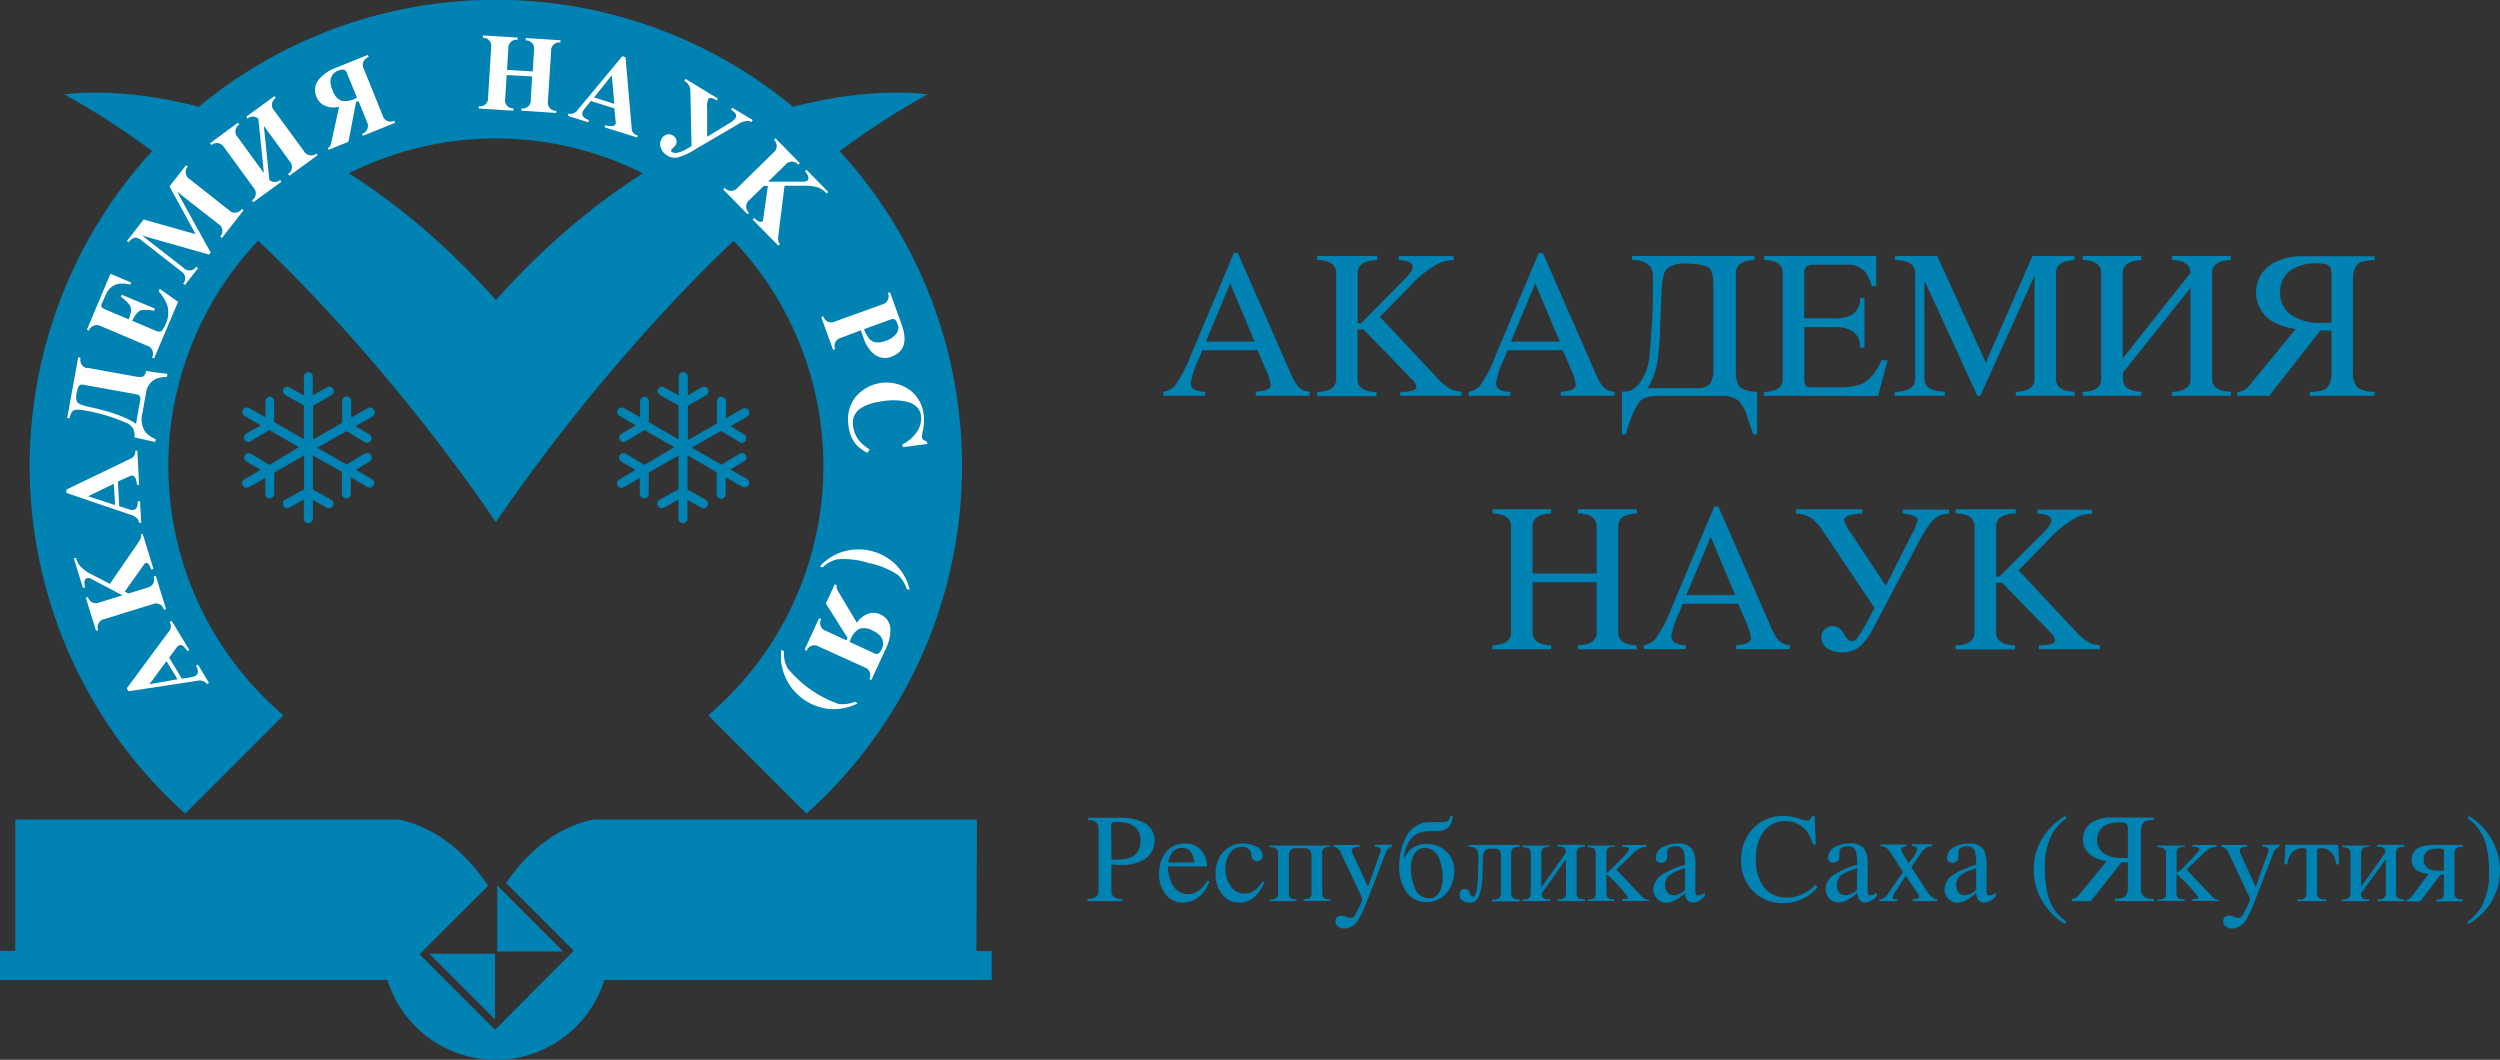 <svg xmlns="http://www.w3.org/2000/svg" viewBox="0 0 451.71 191.49"><rect x="0" y="0" width="451.71" height="191.49" fill="#333333" stroke="none"/><defs><style>.cls-1{fill:#0082b3;}.cls-2{fill:#fff;}</style></defs><title>AN_logo_c_rus1</title><g id="Слой_2" data-name="Слой 2"><g id="Слой_1-2" data-name="Слой 1"><path class="cls-1" d="M33.47,147l17.75-17.75a59.18,59.18,0,1,1,76.75,0L145.72,147a84.23,84.23,0,1,0-112.25,0Z"/><path class="cls-1" d="M89.6,54.2c-38.94-43.5-78-37.15-78-37.15,42.5,23.25,78,77.32,78,77.32s35.52-54.07,78-77.32C167.62,17.05,128.53,10.7,89.6,54.2Z"/><path class="cls-1" d="M62.57,90.06a.82.82,0,0,0,.82-.8h0v-3l3,1.74a.8.8,0,0,0,.43.09.76.76,0,0,0,.69-.39.81.81,0,0,0-.28-1.11h0l-2.94-1.71,2.49-1.48a.81.81,0,0,0,.3-1.11v0A.78.78,0,0,0,66,81.93l-.08,0-3.32,2L57.31,80.9l5.28-3,3.32,2a.67.67,0,0,0,.39.12.91.91,0,0,0,.72-.39.82.82,0,0,0-.27-1.12h0L64.24,77l3-1.71a.84.84,0,0,0,.42-1.1l-.09-.15a.82.82,0,0,0-1.11-.31h0l-3,1.72v-3a.82.82,0,1,0-1.64,0V76.4l-5.25,3V73.29l3.31-1.89a.83.83,0,0,0,.33-1.12A.8.8,0,0,0,59.06,70l0,0L56.51,71.4V68.06a.83.83,0,0,0-.83-.83h0a.82.82,0,0,0-.77.83v3.4L52.3,70a.77.77,0,0,0-1.06.25l0,0a.8.8,0,0,0,.27,1.1l0,0,3.39,1.9v6.11l-5.37-3.1V72.5a.79.79,0,0,0-.75-.83h0a.83.83,0,0,0-.81.83v2.88L45,73.72a.82.82,0,0,0-1.11.31v0a.82.82,0,0,0,.29,1.12h0l2.92,1.69-2.6,1.48a.78.78,0,0,0-.32,1.07.21.21,0,0,0,0,.06.77.77,0,0,0,.7.39,1.06,1.06,0,0,0,.43-.12l3.33-2,5.36,3.07L48.71,84l-3.33-2a.81.81,0,0,0-1.12.25v0a.84.84,0,0,0,.28,1.13l2.55,1.51-2.92,1.7a.82.82,0,0,0-.31,1.12h0a.77.77,0,0,0,.7.42A1.48,1.48,0,0,0,45,88l2.94-1.64v2.88a.81.81,0,0,0,.81.81h0a.82.82,0,0,0,.8-.82V85.38l5.39-3.07v6.08L51.52,90.3a.81.81,0,0,0-.33,1.1l0,0a.74.74,0,0,0,.69.42.93.93,0,0,0,.4-.09l2.61-1.48v3.45a.81.81,0,0,0,.8.82h0a.83.83,0,0,0,.83-.81h0v-3.4l2.52,1.43a.86.86,0,0,0,.39.09.78.78,0,0,0,.73-.42.84.84,0,0,0-.33-1.13h0l-3.31-1.85V82.28l5.25,3v3.89A.83.83,0,0,0,62.57,90.06Z"/><path class="cls-1" d="M129.49,85.32v3.89a.81.81,0,0,0,.72.9.82.82,0,0,0,.91-.72V86.21l3,1.74a.89.89,0,0,0,1.13-.3.81.81,0,0,0-.29-1.11h0l-3-1.71,2.49-1.48a.81.81,0,0,0,.31-1.1v0a.79.79,0,0,0-1.08-.29l0,0-3.33,2L125,80.86l5.28-3,3.33,2A.64.64,0,0,0,134,80a.93.93,0,0,0,.73-.39.82.82,0,0,0-.29-1.12h0L132,77l3-1.71a.83.83,0,0,0,.29-1.13.82.82,0,0,0-1.12-.29l-3,1.72v-3a.83.83,0,0,0-.73-.91.82.82,0,0,0-.9.73.54.54,0,0,0,0,.18v3.92l-5.25,3v-6.2l3.3-1.89a.81.81,0,0,0,.33-1.11h0A.78.78,0,0,0,126.8,70a.05.05,0,0,0,0,0l-2.52,1.42V68.06a.83.83,0,0,0-.83-.83h0a.82.82,0,0,0-.82.82h0v3.4L120,70a.79.79,0,0,0-1.08.25s0,0,0,0a.81.81,0,0,0,.29,1.11h0l3.4,1.92v6.11l-5.37-3.1V72.52a.81.81,0,0,0-.77-.83h0a.85.85,0,0,0-.82.83V75.4l-2.89-1.66a.8.8,0,0,0-1.11.29h0a.81.81,0,0,0,.28,1.12h0l2.93,1.69-2.56,1.53a.8.8,0,0,0-.31,1.09l0,0a.77.77,0,0,0,.7.39.93.93,0,0,0,.43-.12l3.34-2,5.35,3.07L116.45,84l-3.34-2a.82.82,0,0,0-1.13.27h0a.84.84,0,0,0,.28,1.13l2.56,1.51-2.91,1.72a.81.81,0,0,0-.31,1.1l0,0a.74.74,0,0,0,.69.42,1.66,1.66,0,0,0,.42-.12l2.89-1.66v2.88a.83.83,0,0,0,.82.81h0a.82.82,0,0,0,.8-.82V85.38l5.37-3.07v6.08l-3.4,1.91a.81.81,0,0,0-.32,1.11v0a.77.77,0,0,0,.7.42.93.93,0,0,0,.4-.09l2.61-1.48v3.45a.81.81,0,0,0,.8.82h0a.83.83,0,0,0,.83-.81h0v-3.4l2.52,1.43a.79.79,0,0,0,.38.09.78.78,0,0,0,.73-.42.83.83,0,0,0-.31-1.12h0l-3.3-1.85V82.28Z"/><path class="cls-1" d="M176.51,148.06H107.26c-8.1,1.7-13.31,7.76-15.83,11.48l12.24,12.25L89.44,186.06,75.81,172.42l12.37-12.36c-2.38-3.65-7.69-10.2-16.17-12H2.76v23.76H0v5.24H70a20.52,20.52,0,0,0,39.19,0h70v-5.22h-2.76Z"/><polygon class="cls-1" points="89.85 160 89.85 171.92 101.76 171.92 89.85 160"/><polygon class="cls-1" points="89.44 184.21 89.44 172.32 77.56 172.32 89.44 184.21"/><path class="cls-2" d="M31,112.15l3.21,5.3-.35.21c-.63-1-1.16-1.32-1.6-1a1.2,1.2,0,0,0-.29.26l-1.4,1.91,2.3,3.81,1.84-.32a1.7,1.7,0,0,0,.64-.23c.53-.32.55-.92.06-1.81l.35-.21,2,3.33-.35.21a1.67,1.67,0,0,0-1.81-.59L23.21,124.9l-.31-.52L30.58,114a1.29,1.29,0,0,0,.08-1.55v-.06Zm-.92,7.3L27,123.63l5.07-.9Z"/><path class="cls-2" d="M25.79,96.5l1.94,6.3-.39.12c-.32-.91-.66-1.31-1-1.2a.45.45,0,0,0-.25.18l-3.56,5,.67.34,3.45-1.07a1.47,1.47,0,0,0,1.19-1.7,1.67,1.67,0,0,0-.08-.3l.39-.12,1.85,6-.39.12a1.48,1.48,0,0,0-1.77-1.1,1.33,1.33,0,0,0-.28.1l-8.71,2.69a1.49,1.49,0,0,0-1.19,1.74,1.12,1.12,0,0,0,.08.26l-.39.12-1.85-6,.39-.12a1.48,1.48,0,0,0,1.8,1.08l.25-.08,4.18-1.29-5.69-3a.81.81,0,0,0-.69-.11c-.49.15-.61.7-.36,1.66l-.39.12-1.65-5.35.39-.12a4.16,4.16,0,0,0,.72,1.48,7.06,7.06,0,0,0,2.17,1.57l3.24,1.67,5-7.27c.18-.26.34-.52.5-.79a1.33,1.33,0,0,0,.09-.9Z"/><path class="cls-2" d="M24.81,81.42l.33,6.19h-.4c-.1-1.15-.41-1.71-.91-1.68a.8.8,0,0,0-.38.1L21.3,87l.24,4.45,1.78.59a1.87,1.87,0,0,0,.67.09c.62,0,.92-.55.91-1.57h.4l.21,3.89H25.1c-.05-.63-.49-1.08-1.31-1.37L12,89.06v-.61l11.64-5.6a1.3,1.3,0,0,0,.8-1.33v-.08Zm-4.25,6-4.65,2.24,4.89,1.6Z"/><path class="cls-2" d="M14.56,64.66a1.49,1.49,0,0,0,1,1.82,1.57,1.57,0,0,0,.3,0l8.52,1.53a3.35,3.35,0,0,0,1.34.06c.34-.11.57-.46.67-1V67l.28.06,1.85.28,1.74.2-.1.57a6.1,6.1,0,0,0-1.85.28,3.21,3.21,0,0,0-1.93,2.63l-.64,3.57a4.17,4.17,0,0,0,.57,3.53,5.62,5.62,0,0,0,1.83,1.25l-.09.5-3.77-.85a2.31,2.31,0,0,0-1.58-2.66,31.2,31.2,0,0,0-7.44-2.2,4,4,0,0,0-1.82-.06c-.42.17-.72.67-.88,1.49l-.42-.07,2-11Zm9.64,6.5-9.13-1.64a.88.88,0,0,0-.64.06c-.24.15-.45.68-.61,1.58s0,1.49.4,1.75a8.61,8.61,0,0,0,2.18.67c3.79.84,6.52,1.83,8.17,3l.76-4.24c.09-.52,0-.84-.4-1A4.86,4.86,0,0,0,24.2,71.16Z"/><path class="cls-2" d="M28.83,52.17l3.35,2.36L27.84,64.76l-.38-.16a1.46,1.46,0,0,0-.57-2,1.27,1.27,0,0,0-.32-.13l-8.39-3.56a1.5,1.5,0,0,0-2,.58,1.12,1.12,0,0,0-.11.25l-.37-.16,4.25-10.11,3.74,1.58-.15.36-.32-.05c-2-.42-3.35.21-4.1,1.87l-.71,1.58c-.18.39-.13.67.13.85a6,6,0,0,0,.62.31l4.1,1.73a8.71,8.71,0,0,0,.37-1.23,2,2,0,0,0-.14-1.26,6.88,6.88,0,0,0-1.65-1.58l.16-.38,6,2.52-.16.39a6.54,6.54,0,0,0-2.33-.11c-.51.13-1.06.76-1.63,1.9l4.07,1.73a1.74,1.74,0,0,0,1.05.22c.27-.08.59-.54.94-1.37a4.76,4.76,0,0,0,.29-3.34,8.26,8.26,0,0,0-1.55-2.54Z"/><path class="cls-2" d="M44,38,40.1,43l-.32-.25a1.48,1.48,0,0,0-.05-2.07,1.89,1.89,0,0,0-.27-.2L32,34.64l6.07,11-.29.37L25.7,42.57l7.51,5.86a1.45,1.45,0,0,0,2.06,0,2.2,2.2,0,0,0,.2-.23l.32.25-2.38,3.05-.32-.25A1.45,1.45,0,0,0,33,49.22l-.22-.16-7.16-5.58a1.86,1.86,0,0,0-1.27-.54,2.18,2.18,0,0,0-1.13.87l-.27-.28,3-3.87,9.4,2.65-4.73-8.64,3-3.82.32.25a1.48,1.48,0,0,0,.1,2.1,1.18,1.18,0,0,0,.22.17L41.41,38a1.47,1.47,0,0,0,2.08,0,2.43,2.43,0,0,0,.2-.25Z"/><path class="cls-2" d="M57.36,28.06l-5.07,3.7-.24-.33a1.49,1.49,0,0,0,.51-2,2.35,2.35,0,0,0-.19-.25l-4.7-6.44,1,9.77a1.45,1.45,0,0,0,1.93,0l.24.33-5.08,3.7-.24-.33a1.49,1.49,0,0,0,.51-2,2.35,2.35,0,0,0-.19-.25l-5.37-7.37a1.49,1.49,0,0,0-2-.56,1,1,0,0,0-.24.17l-.3-.3L43,22.16l.24.33a1.49,1.49,0,0,0-.48,2.05,1.84,1.84,0,0,0,.17.22l4.75,6.52-1-9.82a1.48,1.48,0,0,0-2,0l-.16-.4,5.07-3.69.24.33a1.47,1.47,0,0,0-.49,2,1.08,1.08,0,0,0,.18.24l5.41,7.39a1.48,1.48,0,0,0,2,.57,1.51,1.51,0,0,0,.26-.18Z"/><path class="cls-2" d="M71.38,22.19l-5.81,2.35-.15-.38a1.47,1.47,0,0,0,1-1.85,1.3,1.3,0,0,0-.1-.25l-1.54-3.8-.45.19-1.37,7.17-3.58,1.44-.15-.38h.11c.23-.09.41-.42.53-1l1.4-6.39a3.9,3.9,0,0,1-2.39-.12,2.82,2.82,0,0,1-1.68-1.63,3,3,0,0,1,.51-3.3,7.12,7.12,0,0,1,3-2l5.75-2.32.16.38a1.48,1.48,0,0,0-1,1.87.85.85,0,0,0,.11.26l3.42,8.45a1.47,1.47,0,0,0,1.79,1.05,1.66,1.66,0,0,0,.31-.12ZM64.5,17.65l-1.87-4.59c-.21-.52-.7-.62-1.45-.32a2.09,2.09,0,0,0-1.47,1.92,4.09,4.09,0,0,0,.39,1.68,2.89,2.89,0,0,0,1.61,1.87,4,4,0,0,0,2.46-.39Z"/><path class="cls-2" d="M91.55,13.57l-.27,4.27a1.45,1.45,0,0,0,1.16,1.72,1.84,1.84,0,0,0,.33,0V20l-6.26-.39V19.2A1.46,1.46,0,0,0,88.18,18a1.3,1.3,0,0,0,0-.34l.57-9.1a1.49,1.49,0,0,0-1.2-1.72,1.46,1.46,0,0,0-.29,0V6.4l6.27.39v.4a1.49,1.49,0,0,0-1.68,1.27,1.31,1.31,0,0,0,0,.28l-.24,3.89,4.65.28.23-3.85a1.48,1.48,0,0,0-1.16-1.74,1.84,1.84,0,0,0-.33,0V6.88l6.27.39v.41a1.49,1.49,0,0,0-1.69,1.26,1.31,1.31,0,0,0,0,.28L99,18.32A1.46,1.46,0,0,0,100.19,20a1.66,1.66,0,0,0,.32,0v.41l-6.3-.41v-.41a1.46,1.46,0,0,0,1.68-1.2,1.72,1.72,0,0,0,0-.32l.27-4.27Z"/><path class="cls-2" d="M115.14,24.85,109.23,23l.12-.38c1.11.3,1.74.22,1.89-.27a.86.86,0,0,0,0-.39L111,19.59l-4.25-1.34-1.17,1.46a1.77,1.77,0,0,0-.33.6c-.18.59.2,1.05,1.15,1.39l-.12.39-3.71-1.16.13-.39a1.64,1.64,0,0,0,1.74-.76l8-9.62.58.18,1.12,12.88a1.27,1.27,0,0,0,1,1.22h.07ZM111,18.77l-.46-5.17-3.21,4Z"/><path class="cls-2" d="M135.79,22.06a1.89,1.89,0,0,0-.6-.22,3.6,3.6,0,0,0-2,.71l-7.71,4.51a11.21,11.21,0,0,1-3,1.39,2.66,2.66,0,0,1-1.93-.35,2.63,2.63,0,0,1-1.13-1.35,1.88,1.88,0,0,1,.15-1.71,1.51,1.51,0,0,1,.91-.73,1.33,1.33,0,0,1,1.11.18,1.31,1.31,0,0,1,.61.77,1.18,1.18,0,0,1-.16,1,1.88,1.88,0,0,1-.35.39,1.5,1.5,0,0,0-.35.36.34.34,0,0,0,.08.49l.08,0c.57.35,1.67,0,3.28-1l.17-.1-.21-10.12a2,2,0,0,0-1.11-1.66l.23-.37,5.84,3.55-.22.36-.3-.18c-.61-.37-1-.39-1.22-.05a3.64,3.64,0,0,0-.19,1.64V24.7l4.12-2.5a3.15,3.15,0,0,0,1-.89.72.72,0,0,0-.06-.87,4,4,0,0,0-.75-.62l.22-.36L136,21.68Z"/><path class="cls-2" d="M140.64,44.39,136,39.68l.29-.28c.7.66,1.19.85,1.46.59a.57.57,0,0,0,.13-.27l.86-6.12H138l-2.59,2.53a1.47,1.47,0,0,0-.29,2.06,1,1,0,0,0,.23.24l-.29.28-4.39-4.48.29-.29a1.46,1.46,0,0,0,2.05.24,1.36,1.36,0,0,0,.24-.24l6.51-6.38a1.49,1.49,0,0,0,.27-2.08,2,2,0,0,0-.2-.21l.29-.28,4.39,4.48-.29.29a1.49,1.49,0,0,0-2.09-.21,1.34,1.34,0,0,0-.2.21l-3.13,3.06h6.42a.94.94,0,0,0,.66-.21c.37-.36.22-.91-.44-1.65l.29-.28,3.92,4-.29.28a4.16,4.16,0,0,0-1.32-1,7,7,0,0,0-2.65-.4h-3.64l-1.08,8.73a5.84,5.84,0,0,0-.08.93,1.29,1.29,0,0,0,.33.85Z"/><path class="cls-2" d="M161.06,64.45a3.12,3.12,0,0,1-3.12-.46,5.91,5.91,0,0,1-1.84-2.74l-.57-1.57-3.62,1.38a1.45,1.45,0,0,0-1.08,1.76,1.13,1.13,0,0,0,.08.24l-.39.14-2.14-5.9.38-.14a1.47,1.47,0,0,0,1.79,1.05,1.66,1.66,0,0,0,.31-.12L159.43,55a1.5,1.5,0,0,0,1.09-1.81l-.09-.25.38-.14,2.1,5.84Q164.55,63.18,161.06,64.45Zm-1-2.87a4.15,4.15,0,0,0,1.73-1.09,1.75,1.75,0,0,0,.41-1.88l-.12-.31c-.21-.58-.57-.78-1.1-.59l-4.86,1.76a5.8,5.8,0,0,0,1,1.8c.65.68,1.62.79,2.93.31Z"/><path class="cls-2" d="M156.7,81.83a9.06,9.06,0,0,1-1.79-1.27,5.43,5.43,0,0,1-1.12-1.72,7.32,7.32,0,0,1-.49-2,6.6,6.6,0,0,1,1.3-5.13,7.29,7.29,0,0,1,9.75-1.27,6.4,6.4,0,0,1,2.56,4.62,8.57,8.57,0,0,1-.16,2.72,4.82,4.82,0,0,0-.16,1.25.7.7,0,0,0,.33.5l.57.27.06.42-4.44.57-.06-.48.57-.33a6.62,6.62,0,0,0,2.08-2,4.18,4.18,0,0,0,.71-2.85c-.16-1.32-1.06-2.18-2.69-2.57a11.26,11.26,0,0,0-4.05-.1c-4,.51-5.85,2-5.55,4.43a5.35,5.35,0,0,0,1.11,2.72,8.25,8.25,0,0,0,1.91,1.62Z"/><path class="cls-2" d="M161.63,101.81a9.44,9.44,0,0,1,2.74,4.76l-.52-.13a6,6,0,0,0-1.6-2.55,14.83,14.83,0,0,0-5.29-2.16,14.65,14.65,0,0,0-5.69-.67,5.67,5.67,0,0,0-2.62,1.45l-.53-.14a9.1,9.1,0,0,1,3.53-2.46,9.68,9.68,0,0,1,10,1.9Z"/><path class="cls-2" d="M145.38,117.38l2.63-5.7.37.17a1.47,1.47,0,0,0,.53,2,1.36,1.36,0,0,0,.3.13l3.72,1.72.21-.45-3.92-6.2,1.61-3.48.37.17v.1c-.1.23,0,.59.28,1.08l3.35,5.61a4,4,0,0,1,1.82-1.55,2.81,2.81,0,0,1,2.34,0,3,3,0,0,1,1.89,2.75,7.44,7.44,0,0,1-.82,3.46l-2.62,5.68-.37-.17a1.49,1.49,0,0,0-.58-2l-.25-.11-8.33-3.78a1.47,1.47,0,0,0-2,.45,1.23,1.23,0,0,0-.14.31Zm8.12-1.4,4.52,2.09c.51.23.94,0,1.28-.76a2.1,2.1,0,0,0-.24-2.4,4.34,4.34,0,0,0-1.44-1,2.93,2.93,0,0,0-2.45-.25,3.81,3.81,0,0,0-1.53,2Z"/><path class="cls-2" d="M142.53,123.56a10.09,10.09,0,0,1-1.26-3.21,6.61,6.61,0,0,1-.15-1.88,4,4,0,0,1,.09-1.09l.44.32a5.68,5.68,0,0,0,.62,3,21,21,0,0,0,9.25,6.5,6,6,0,0,0,3-.42l.44.31a9.54,9.54,0,0,1-5.27,1,9.88,9.88,0,0,1-4.64-1.82A10.32,10.32,0,0,1,142.53,123.56Z"/><g id="Слой_2-2" data-name="Слой 2"><g id="Слой_1-2-2" data-name="Слой 1-2"><path class="cls-1" d="M223.65,45.72,233,67a12.86,12.86,0,0,0,1.29,2.5,3,3,0,0,0,2.34,1.28v.72h-9.73v-.72c1.8-.1,2.7-.52,2.7-1.25a9.64,9.64,0,0,0-1-3l-1.38-3.24h-10q-.34.93-.69,1.71a15,15,0,0,0-1.38,4.23c0,1,.87,1.53,2.59,1.57v.72H210.2v-.74a3.54,3.54,0,0,0,2-1,24.4,24.4,0,0,0,3-5.69l7.75-18.39Zm-5.77,16h8.81l-4.42-10.51Z"/><path class="cls-1" d="M264.08,71.51H253v-.69c2,0,2.94-.31,2.94-.92a2.46,2.46,0,0,0-.84-1.38l-8.74-9h-1.08v9c0,1.47,1.14,2.25,3.43,2.33v.72H238v-.75c2.28-.08,3.43-.86,3.43-2.33V49.3c0-1.48-1.15-2.26-3.43-2.33v-.73h10.84V47c-2.35.07-3.52.85-3.52,2.33v9.07h.62l7.67-7.77c1.09-1.1,1.64-1.89,1.64-2.36,0-.81-.84-1.23-2.52-1.27v-.73h9.92V47a7.39,7.39,0,0,0-2.7.58A21.34,21.34,0,0,0,254.46,52l-5.13,5.24,10.31,11a10.13,10.13,0,0,0,2.64,2.15,8.18,8.18,0,0,0,1.76.41Z"/><path class="cls-1" d="M278.78,45.72,288.08,67a12.82,12.82,0,0,0,1.28,2.5,3,3,0,0,0,2.35,1.28v.72H282v-.72c1.81-.1,2.71-.52,2.71-1.25a10.29,10.29,0,0,0-.95-3l-1.38-3.24h-10q-.36.93-.69,1.71a15,15,0,0,0-1.38,4.23c0,1,.86,1.53,2.59,1.57v.72h-7.55v-.74a3.54,3.54,0,0,0,2-1,23.8,23.8,0,0,0,2.94-5.69L278,45.74Zm-5.78,16h8.82L277.4,51.21Z"/><path class="cls-1" d="M317.49,78.46h-.73l-1.05-3.09a7.26,7.26,0,0,0-1.62-3,5,5,0,0,0-3.26-.84H299.58c-1.69,0-2.83.38-3.43,1.14a18.86,18.86,0,0,0-2.36,5.81h-.73V70.75h.52c1.21,0,2.26-.75,3.13-2.24A10.32,10.32,0,0,0,298.07,64c.38-4.57.58-8.19.58-10.85V50.06a2.76,2.76,0,0,0-1.07-2.46,5.4,5.4,0,0,0-2.7-.63v-.73H317V47c-2.24.07-3.36.85-3.36,2.33V67.11c0,1.47.29,2.45.86,2.93a5,5,0,0,0,3,.71Zm-7.91-11.9V51.63c0-1.65-.24-2.71-.73-3.17s-2-.84-4.11-.84a5.33,5.33,0,0,0-3.53.88c-.57.51-.9,1.94-1,4.3l-.27,6.77a47.77,47.77,0,0,1-.41,5.48,14.63,14.63,0,0,1-1.8,5.08h8.7a3.17,3.17,0,0,0,2.59-.82A4.87,4.87,0,0,0,309.58,66.56Z"/><path class="cls-1" d="M318.75,71.51v-.69c2.24-.08,3.36-.86,3.36-2.33V49.3c0-1.48-1.12-2.26-3.36-2.33v-.73H339V51.7h-.84a6,6,0,0,0-1-2.36,4,4,0,0,0-3.34-1.52h-6.15c-1.12,0-1.68.49-1.68,1.49v8.2h5.37a6.33,6.33,0,0,0,3.34-.69,3.39,3.39,0,0,0,1.39-3h.8v9h-.8a3.43,3.43,0,0,0-1.39-3,6.16,6.16,0,0,0-3.34-.73H326v9.4c0,1,.33,1.49,1,1.49h5a12,12,0,0,0,4.21-.54c1.44-.58,2.7-2,3.77-4.35h1.08l-1.73,6.45Z"/><path class="cls-1" d="M374.81,47c-2.21.07-3.32.85-3.32,2.33V68.46c0,1.47,1.12,2.25,3.36,2.33v.72H364.22v-.69c2.25-.08,3.38-.86,3.38-2.33V49.82l-9.79,21.71h-.52L347.71,50.7V68.46q0,2.21,3.69,2.33v.72h-9.07v-.69c2.47-.08,3.71-.85,3.71-2.33V49.3c0-1.48-1.22-2.26-3.64-2.33v-.73H350l8.81,19.27,8.43-19.27h7.6Z"/><path class="cls-1" d="M386.9,71.51H376.3v-.69c2.24-.08,3.35-.86,3.35-2.33V49.3c0-1.48-1.11-2.26-3.35-2.33v-.73h10.6V47c-2.23.07-3.35.85-3.35,2.33V64.75L395.79,49.3c0-1.48-1.12-2.26-3.35-2.33v-.73h10.62V47c-2.25.07-3.37.85-3.37,2.33V68.46c0,1.47,1.12,2.25,3.37,2.33v.72H392.44v-.69c2.23-.08,3.35-.86,3.35-2.33V52L383.58,67.34v1.12c0,1.47,1.12,2.25,3.35,2.33Z"/><path class="cls-1" d="M421.27,59.72h-2L410,71.51h-5.76v-.69a2.7,2.7,0,0,0,1.47-.47,5.84,5.84,0,0,0,1.08-1.14l8-9.76a13.07,13.07,0,0,1-3.9-1.2A6.12,6.12,0,0,1,408.33,50a6.21,6.21,0,0,1,2-2.23,10.68,10.68,0,0,1,5.89-1.47h12.85V47a8.24,8.24,0,0,0-2.47.35c-1,.38-1.46,1.47-1.46,3.28V67.17a3.71,3.71,0,0,0,.9,2.91,5.26,5.26,0,0,0,3,.71v.72h-11.7v-.69a8,8,0,0,0,2.44-.34c1-.38,1.49-1.48,1.49-3.28Zm0-1.38V50.1a5.37,5.37,0,0,0-.15-1.6,1.45,1.45,0,0,0-1.29-.86,8.86,8.86,0,0,0-1.26-.06A8.22,8.22,0,0,0,414,48.76a4.63,4.63,0,0,0-2,4.1,4.73,4.73,0,0,0,2.33,4.27,9.39,9.39,0,0,0,5,1.21Z"/><path class="cls-1" d="M288.49,103.62V95.1c0-1.48-1.13-2.26-3.38-2.33V92h10.63v.78c-2.24.07-3.36.85-3.36,2.33v19.16c0,1.47,1.12,2.25,3.36,2.33v.72H285.11v-.72c2.25-.08,3.38-.86,3.38-2.33v-9.08H276.91v9.08c0,1.47,1.12,2.25,3.36,2.33v.72H269.66v-.72c2.24-.08,3.36-.86,3.36-2.33V95.1c0-1.48-1.12-2.26-3.36-2.33V92h10.61v.78c-2.24.07-3.36.85-3.36,2.33v8.52Z"/><path class="cls-1" d="M310.48,91.52l9.3,21.3a12.82,12.82,0,0,0,1.28,2.5,3,3,0,0,0,2.35,1.25v.72h-9.73v-.72c1.8-.1,2.71-.52,2.71-1.25a10.29,10.29,0,0,0-.95-3l-1.38-3.24h-10q-.36.93-.69,1.71A15,15,0,0,0,302,115c0,1,.86,1.53,2.59,1.57v.72H297v-.72a3.54,3.54,0,0,0,2-1A23.8,23.8,0,0,0,302,109.9l7.75-18.39Zm-5.78,16h8.82L309.1,97Z"/><path class="cls-1" d="M338.67,109.82,329.41,96a8.46,8.46,0,0,0-2.25-2.48,7.32,7.32,0,0,0-2.67-.76V92h12v.8c-2.19.07-3.28.48-3.28,1.23a6.76,6.76,0,0,0,1.17,2.2l6.37,9.63,4.74-9.46a9.44,9.44,0,0,0,1-2.41c0-.63-.9-1-2.7-1.19v-.73h8.35v.73a5.92,5.92,0,0,0-1.71.35c-1.07.47-2.27,2-3.58,4.46l-8,15.18a15.49,15.49,0,0,1-2.57,3.83,4.88,4.88,0,0,1-3.43,1.26,4.66,4.66,0,0,1-2.5-.63,2.38,2.38,0,0,1-1.24-2.13,1.9,1.9,0,0,1,.58-1.43,2,2,0,0,1,1.45-.58,2.48,2.48,0,0,1,2.1,1.57c.42.78.87,1.17,1.33,1.17a1.13,1.13,0,0,0,.91-.45A40.22,40.22,0,0,0,338.67,109.82Z"/><path class="cls-1" d="M379.45,117.31H368.38v-.72c2,0,2.94-.31,2.94-.92a2.54,2.54,0,0,0-.83-1.38l-8.74-9h-1.09v9c0,1.47,1.15,2.25,3.43,2.33v.72H353.34v-.72c2.29-.08,3.43-.86,3.43-2.33V95.1c0-1.48-1.14-2.26-3.43-2.33V92h10.85v.78c-2.35.07-3.53.85-3.53,2.33v9.07h.62L369,96.45c1.1-1.1,1.64-1.89,1.64-2.36,0-.81-.83-1.23-2.51-1.27v-.73H378v.73a7.39,7.39,0,0,0-2.7.58,21.34,21.34,0,0,0-5.46,4.41l-5.12,5.24,10.3,11a10,10,0,0,0,2.65,2.15,8.1,8.1,0,0,0,1.75.41Z"/><path class="cls-1" d="M196.49,162.43c1.34-.05,2-.51,2-1.4V149.58c0-.89-.63-1.35-1.89-1.4v-.43h5.75a9.36,9.36,0,0,1,4.11.79,3.44,3.44,0,0,1,2.12,3.28,3.83,3.83,0,0,1-1.85,3.47,7.38,7.38,0,0,1-4,1,13.41,13.41,0,0,1-1.92-.11v4.88c0,.89.67,1.35,2,1.4v.36h-6.34Zm4.33-7.13h1.25q4,0,4-3.42t-4.44-3.36c-.41,0-.67.09-.77.25a2.17,2.17,0,0,0-.09.8Z"/><path class="cls-1" d="M211,156.56a8.26,8.26,0,0,0,.56,2.65,3.31,3.31,0,0,0,3.12,2.35,3.45,3.45,0,0,0,2.22-.89,6.34,6.34,0,0,0,1.27-1.55l.37.13a7.47,7.47,0,0,1-1.33,2.24,4.63,4.63,0,0,1-3.45,1.59,3.82,3.82,0,0,1-3.24-1.62,5.78,5.78,0,0,1-1.09-3.57,6.1,6.1,0,0,1,1.17-3.8,4.16,4.16,0,0,1,3.49-1.68,3.66,3.66,0,0,1,3.6,2.28,5.76,5.76,0,0,1,.41,1.87Zm4.77-.73c-.16-1.75-.89-2.62-2.21-2.62s-2.18.87-2.48,2.62Z"/><path class="cls-1" d="M228.47,159.46a9,9,0,0,1-1.7,2.49,3.93,3.93,0,0,1-2.83,1.13,3.79,3.79,0,0,1-3.21-1.61,5.68,5.68,0,0,1-1.1-3.54,5.83,5.83,0,0,1,1.31-3.9,4.66,4.66,0,0,1,3.72-1.62,4.83,4.83,0,0,1,2.21.5,1.91,1.91,0,0,1,1.27,1.71,1,1,0,0,1-1,1,1,1,0,0,1-.7-.3,1.07,1.07,0,0,1-.33-.7,1.53,1.53,0,0,0-1.45-1.6,1.41,1.41,0,0,0-.29,0,2.55,2.55,0,0,0-2.27,1.32,5.08,5.08,0,0,0-.69,2.66,5.14,5.14,0,0,0,.87,3,3,3,0,0,0,2.64,1.45,2.89,2.89,0,0,0,1.89-.66,6.3,6.3,0,0,0,1.35-1.56Z"/><path class="cls-1" d="M229.41,162.54a2.21,2.21,0,0,0,1.16-.22,1.24,1.24,0,0,0,.36-1v-7a1.21,1.21,0,0,0-.36-1,2.22,2.22,0,0,0-1.16-.23v-.32h11V153a2.44,2.44,0,0,0-1.16.23,1.24,1.24,0,0,0-.35,1v7c0,.54.12.9.38,1.07a2.3,2.3,0,0,0,1.13.2v.28h-4.83v-.32c.7,0,1.13-.17,1.27-.47a2,2,0,0,0,.12-.8V154.7q0-1.44-1.29-1.44h-1.52q-1.29,0-1.29,1.44v6.53a1.3,1.3,0,0,0,.29,1,1.7,1.7,0,0,0,1.1.26v.33h-4.83Z"/><path class="cls-1" d="M247.18,160.26l2.24-6.35a.8.8,0,0,0,.07-.34c0-.32-.37-.53-1.1-.62v-.32h3.08V153c-.48.08-.88.52-1.19,1.33L246.93,163a19.48,19.48,0,0,1-1.4,3,3.12,3.12,0,0,1-2.57,1.77,2,2,0,0,1-1.14-.32,1.16,1.16,0,0,1-.53-1c0-.66.38-1,1.14-1a2.48,2.48,0,0,1,.77.18,2.63,2.63,0,0,0,.83.23,1,1,0,0,0,.74-.39c0-.05.41-.77,1.11-2.17h0a1.88,1.88,0,0,0,.23-.87.43.43,0,0,0,0-.16L242.22,154a1.65,1.65,0,0,0-1.27-1v-.32h4.71V153c-.92,0-1.38.24-1.38.65a2.26,2.26,0,0,0,.27.88Z"/><path class="cls-1" d="M262.75,157.33a6,6,0,0,1-1.3,3.94,4.52,4.52,0,0,1-3.68,1.7A4.31,4.31,0,0,1,254,161a7.27,7.27,0,0,1-1.18-4.23,11.59,11.59,0,0,1,1.17-5.4,4.68,4.68,0,0,1,4.35-2.82h2.11a2.19,2.19,0,0,0,1.07-.19,1.26,1.26,0,0,0,.54-.9h.44c-.14,1.57-.87,2.45-2.2,2.65a13,13,0,0,1-1.53.06,6.19,6.19,0,0,0-2.59.41q-2.18,1.09-2.52,4.53h.08a4.18,4.18,0,0,1,4-2.63,5,5,0,0,1,3.55,1.32A4.64,4.64,0,0,1,262.75,157.33Zm-2.1,1.2a8.4,8.4,0,0,0-.63-3.39,2.71,2.71,0,0,0-2.55-1.93,2.19,2.19,0,0,0-2,1.22,5,5,0,0,0-.54,2.45,8.56,8.56,0,0,0,.66,3.43,2.82,2.82,0,0,0,2.58,2,2.1,2.1,0,0,0,2-1.3,5.15,5.15,0,0,0,.48-2.48Z"/><path class="cls-1" d="M274.58,153a2.44,2.44,0,0,0-1.16.23,1.21,1.21,0,0,0-.37,1v7a1.2,1.2,0,0,0,.37,1.06,2.31,2.31,0,0,0,1.16.21v.37h-5v-.32a2.43,2.43,0,0,0,1.19-.21,1.19,1.19,0,0,0,.42-1.06v-6.69q0-.84-.42-1.08a2.77,2.77,0,0,0-1.21-.18,1.75,1.75,0,0,0-1.17.31,1.69,1.69,0,0,0-.43,1.11c0,.39-.07,1-.08,1.82a18.77,18.77,0,0,1-.09,2.63,10.28,10.28,0,0,1-.52,2.58,1.75,1.75,0,0,1-1.76,1.31,2.06,2.06,0,0,1-1.23-.36,1.34,1.34,0,0,1-.55-1.12c0-.66.31-1,.93-1,.46,0,.78.29,1,.89.11.36.25.54.44.54.67,0,1-2,1-5.9v-.87a4.08,4.08,0,0,0-.2-1.66c-.21-.4-.73-.61-1.54-.63v-.32h9.22Z"/><path class="cls-1" d="M275.07,162.54a2.21,2.21,0,0,0,1.16-.22,1.24,1.24,0,0,0,.36-1v-7a1.21,1.21,0,0,0-.36-1,2.44,2.44,0,0,0-1.16-.23v-.32H280V153a2.44,2.44,0,0,0-1.16.23,1.24,1.24,0,0,0-.35,1v6h.08l4.38-6.19c0-.58-.24-.91-.67-1a6,6,0,0,0-.84-.08v-.32h4.93V153a2.4,2.4,0,0,0-1.15.23,1.23,1.23,0,0,0-.35,1v7a1.25,1.25,0,0,0,.36,1.07,2.36,2.36,0,0,0,1.14.2v.32h-4.93v-.32a2.18,2.18,0,0,0,1.15-.22,1.24,1.24,0,0,0,.36-1.05v-6h0l-4.38,6.19c0,.59.24.93.67,1a4.76,4.76,0,0,0,.84.07v.33H275.1Z"/><path class="cls-1" d="M286.81,162.54a2.21,2.21,0,0,0,1.16-.22,1.27,1.27,0,0,0,.35-1v-7a1.24,1.24,0,0,0-.35-1,2.44,2.44,0,0,0-1.16-.23v-.32h4.94V153a4.47,4.47,0,0,0-.82.08.83.83,0,0,0-.6.47,2.29,2.29,0,0,0-.09.73v3.45l.16-.07a12.72,12.72,0,0,0,1.69-1.59l.81-.85a7.32,7.32,0,0,0,1.46-1.72c0-.33-.42-.5-1.27-.5v-.32h4.38V153a3.38,3.38,0,0,0-1,.17,6.68,6.68,0,0,0-1.65,1.29l-2.77,2.66,4.4,4.63a3.86,3.86,0,0,0,.7.64,1.67,1.67,0,0,0,.85.2v.19h-4.93v-.32l.52-.05c.4,0,.59-.1.59-.2a1.16,1.16,0,0,0-.25-.41,31.86,31.86,0,0,0-3.35-3.62,1.46,1.46,0,0,0-.33-.22v3.27c0,.61.16,1,.47,1.12a2.82,2.82,0,0,0,1,.15v.28h-4.94Z"/><path class="cls-1" d="M304.46,156.22a8.7,8.7,0,0,0-.28-2.49,1.25,1.25,0,0,0-1.34-.8c-1.07,0-1.6.33-1.6,1v.94a1,1,0,0,1-.32.72,1,1,0,0,1-.73.31c-.66,0-1-.31-1-.92a2.22,2.22,0,0,1,1.39-2,5.67,5.67,0,0,1,2.53-.56,3,3,0,0,1,2.62,1,5.21,5.21,0,0,1,.6,2.87v4.81c0,.48.17.71.5.71a2.65,2.65,0,0,0,1.19-.52v.59a3,3,0,0,1-2,1.2c-1,0-1.48-.57-1.55-1.72a10.23,10.23,0,0,1-1.65,1.2,3.49,3.49,0,0,1-1.72.52,2.2,2.2,0,0,1-1.67-.7,2.37,2.37,0,0,1-.69-1.71,3.26,3.26,0,0,1,1.69-2.69,15,15,0,0,1,3-1.42Zm0,.61-.73.28a7,7,0,0,0-2.2,1.11,2.19,2.19,0,0,0-.68,1.65,2.12,2.12,0,0,0,.37,1.29,1.3,1.3,0,0,0,1.14.59,2.64,2.64,0,0,0,1.17-.3,2.17,2.17,0,0,0,.93-.71Z"/><path class="cls-1" d="M328.1,152.58h-.52a7.9,7.9,0,0,0-1.26-2.55,5,5,0,0,0-7.06-.42,4.73,4.73,0,0,0-.81.92,8.54,8.54,0,0,0-1.19,4.73,8.12,8.12,0,0,0,1.28,4.77,4.87,4.87,0,0,0,4.27,2.13,6.6,6.6,0,0,0,2.84-.58,9.25,9.25,0,0,0,2.36-1.71l.39.46a8.08,8.08,0,0,1-6.09,2.85,7.43,7.43,0,0,1-5.57-2.17,7.69,7.69,0,0,1-2.13-5.62,7.93,7.93,0,0,1,2.16-5.7,7.39,7.39,0,0,1,5.58-2.26,9,9,0,0,1,3,.57,3.49,3.49,0,0,0,1.19.27q.51,0,.87-.81h.48Z"/><path class="cls-1" d="M335.58,156.22a9.11,9.11,0,0,0-.28-2.49,1.28,1.28,0,0,0-1.35-.8c-1.06,0-1.59.33-1.59,1a3.68,3.68,0,0,0,0,.47v.47a1.06,1.06,0,0,1-1.05,1c-.65,0-1-.31-1-.92a2.24,2.24,0,0,1,1.4-2,5.67,5.67,0,0,1,2.53-.56,3,3,0,0,1,2.62,1,5.21,5.21,0,0,1,.6,2.87v4.81c0,.48.16.71.5.71a2.57,2.57,0,0,0,1.18-.52v.59a3,3,0,0,1-2,1.2c-1,0-1.48-.57-1.55-1.72a10.23,10.23,0,0,1-1.65,1.2,3.53,3.53,0,0,1-1.73.52,2.2,2.2,0,0,1-1.67-.7,2.4,2.4,0,0,1-.68-1.71,3.23,3.23,0,0,1,1.68-2.69,15.39,15.39,0,0,1,3-1.42Zm0,.61-.74.28a7.11,7.11,0,0,0-2.26,1.11,2.39,2.39,0,0,0-.31,2.94,1.32,1.32,0,0,0,1.13.59,2.64,2.64,0,0,0,1.17-.3,2.26,2.26,0,0,0,.94-.71Z"/><path class="cls-1" d="M345.34,156.68l2.76,4.24c.66,1,1.34,1.56,2,1.62v.28h-4.52v-.32c.79-.07,1.19-.24,1.19-.5a.65.65,0,0,0-.11-.29l-2.32-3.48-1.76,2.71a3.78,3.78,0,0,0-.61,1.26c0,.23.31.34.92.34v.28h-3.31v-.32a1.72,1.72,0,0,0,1.09-.47,5.64,5.64,0,0,0,.74-.95l2.44-3.53-2-3.11a6.09,6.09,0,0,0-.81-1.08,2.13,2.13,0,0,0-1.26-.45v-.32h4.73v.32c-.65.05-1,.24-1,.59a8.32,8.32,0,0,0,1.14,2.09l.23.37s.16-.23.41-.56a4.78,4.78,0,0,0,1.12-2c0-.31-.31-.48-.92-.53v-.32h3.61v.32a2.86,2.86,0,0,0-1,.26,3.24,3.24,0,0,0-1,1Z"/><path class="cls-1" d="M357.07,156.22a9.51,9.51,0,0,0-.27-2.49,1.28,1.28,0,0,0-1.35-.8c-1.07,0-1.6.33-1.6,1v.94a1,1,0,0,1-.31.72,1,1,0,0,1-.74.31c-.65,0-1-.31-1-.92a2.22,2.22,0,0,1,1.39-2,5.67,5.67,0,0,1,2.53-.56,3,3,0,0,1,2.62,1,5.21,5.21,0,0,1,.6,2.87v4.81c0,.48.17.71.51.71a2.57,2.57,0,0,0,1.18-.52v.59a3,3,0,0,1-2,1.2c-1,0-1.49-.57-1.55-1.72a10.87,10.87,0,0,1-1.65,1.2,3.53,3.53,0,0,1-1.73.52,2.2,2.2,0,0,1-1.67-.7,2.36,2.36,0,0,1-.68-1.71A3.23,3.23,0,0,1,353,158a15.24,15.24,0,0,1,3-1.42Zm0,.61-.73.28a7,7,0,0,0-2.2,1.11,2.19,2.19,0,0,0-.68,1.65,2.26,2.26,0,0,0,.37,1.29,1.3,1.3,0,0,0,1.14.59,2.64,2.64,0,0,0,1.17-.3,2.17,2.17,0,0,0,.93-.71Z"/><path class="cls-1" d="M369.81,150.32a11.69,11.69,0,0,1,3.37-2.89l.21.37a10.13,10.13,0,0,0-2.56,2.78,12.51,12.51,0,0,0-1.35,6.24,18.29,18.29,0,0,0,.51,4.78,8.23,8.23,0,0,0,3.4,4.94l-.29.37a9.51,9.51,0,0,1-3-2.57,11,11,0,0,1-2.64-7.23A10.75,10.75,0,0,1,369.81,150.32Z"/><path class="cls-1" d="M384.48,155.82h-1.17l-5.54,7h-3.44v-.43a1.73,1.73,0,0,0,.88-.28,4.19,4.19,0,0,0,.65-.68l4.79-5.84a7.6,7.6,0,0,1-2.33-.72,3.67,3.67,0,0,1-.35-6.28,6.43,6.43,0,0,1,3.53-.88h7.69v.43a4.65,4.65,0,0,0-1.48.21c-.58.23-.87.88-.87,2v9.9a2.16,2.16,0,0,0,.53,1.74,3.06,3.06,0,0,0,1.82.43v.4h-7.06v-.43a4.81,4.81,0,0,0,1.46-.2c.6-.23.89-.89.89-2Zm0-.83v-4.93a3,3,0,0,0-.09-.95.85.85,0,0,0-.76-.52h-.76a5,5,0,0,0-2.76.7,3.06,3.06,0,0,0,.17,5,5.52,5.52,0,0,0,3,.72Z"/><path class="cls-1" d="M389.84,162.54a2.21,2.21,0,0,0,1.16-.22,1.24,1.24,0,0,0,.36-1v-7a1.21,1.21,0,0,0-.36-1,2.22,2.22,0,0,0-1.16-.23v-.32h4.94V153a4.45,4.45,0,0,0-.81.08.83.83,0,0,0-.6.47,2.29,2.29,0,0,0-.09.73v3.45l.15-.07a11.13,11.13,0,0,0,1.7-1.59l.81-.85a7.75,7.75,0,0,0,1.46-1.72c0-.33-.42-.5-1.27-.5v-.32h4.38V153a3.38,3.38,0,0,0-1,.17,6.68,6.68,0,0,0-1.65,1.29l-2.77,2.66,4.39,4.63a4.33,4.33,0,0,0,.71.64,1.65,1.65,0,0,0,.84.2v.19h-4.92v-.32l.52-.05c.39,0,.59-.1.59-.2a1.16,1.16,0,0,0-.25-.41,33.16,33.16,0,0,0-3.39-3.62,1.46,1.46,0,0,0-.33-.22v3.27c0,.61.15,1,.47,1.12a2.82,2.82,0,0,0,1,.15v.28h-4.94Z"/><path class="cls-1" d="M407.58,160.26l2.24-6.35a.8.8,0,0,0,.07-.34c0-.32-.37-.53-1.1-.62v-.32h3.08V153c-.48.08-.88.52-1.19,1.33L407.33,163a18.2,18.2,0,0,1-1.4,3,3.12,3.12,0,0,1-2.57,1.77,2,2,0,0,1-1.14-.32,1.16,1.16,0,0,1-.53-1c0-.66.38-1,1.14-1a2.48,2.48,0,0,1,.77.18,2.63,2.63,0,0,0,.83.23,1.07,1.07,0,0,0,.75-.39c0-.05.4-.77,1.1-2.17h0a1.88,1.88,0,0,0,.23-.87.43.43,0,0,0,0-.16L402.62,154a1.65,1.65,0,0,0-1.27-1v-.32h4.71V153c-.92,0-1.38.24-1.38.65a2.26,2.26,0,0,0,.27.88Z"/><path class="cls-1" d="M415.05,162.54a2.86,2.86,0,0,0,1.23-.18c.31-.17.46-.53.46-1.09v-7.54c0-.32-.2-.48-.59-.48-1.66,0-2.62,1-2.87,2.92h-.53l.18-3.54h9.54l.18,3.54h-.53c-.24-1.94-1.21-2.92-2.89-2.92q-.57,0-.57.48v7.54c0,.56.15.92.46,1.09a2.86,2.86,0,0,0,1.23.18v.28h-5.3Z"/><path class="cls-1" d="M423.17,162.54a2.21,2.21,0,0,0,1.16-.22,1.24,1.24,0,0,0,.36-1v-7a1.21,1.21,0,0,0-.36-1,2.22,2.22,0,0,0-1.16-.23v-.32h4.94V153a2.44,2.44,0,0,0-1.16.23,1.18,1.18,0,0,0-.34,1v6h0l4.38-6.19c0-.58-.24-.91-.67-1a5.69,5.69,0,0,0-.83-.08v-.32h4.92V153a2.4,2.4,0,0,0-1.15.23,1.24,1.24,0,0,0-.35,1v7a1.21,1.21,0,0,0,.37,1.07,2.3,2.3,0,0,0,1.13.2v.32h-4.83v-.32a2.14,2.14,0,0,0,1.14-.22,1.24,1.24,0,0,0,.36-1.05v-6h0l-4.5,6.22c0,.59.22.92.66,1a4.76,4.76,0,0,0,.84.07v.3h-4.94Z"/><path class="cls-1" d="M441.58,158H441l-3.7,4.88h-2.51v-.28a1.5,1.5,0,0,0,1-.66l3-4a5.72,5.72,0,0,1-1.76-.5,2.19,2.19,0,0,1-1.28-2.06q0-2.72,4-2.72H445V153a2.22,2.22,0,0,0-1.16.23,1.21,1.21,0,0,0-.36,1v7a1.24,1.24,0,0,0,.36,1.05,2.21,2.21,0,0,0,1.16.22v.36h-4.82v-.32c.7,0,1.12-.17,1.26-.47a2,2,0,0,0,.12-.8Zm0-.71v-3.63c0-.23-.35-.34-1.05-.34-1.74,0-2.61.62-2.61,1.87,0,1.43.9,2.14,2.7,2.14Z"/><path class="cls-1" d="M451.27,160.39a10.87,10.87,0,0,1-3.62,5.41,8.63,8.63,0,0,1-1.63,1.13l-.21-.37a9.5,9.5,0,0,0,2.51-2.66,12.57,12.57,0,0,0,1.4-6.37,17.71,17.71,0,0,0-.64-5.22,8.45,8.45,0,0,0-3.27-4.51l.29-.37a11.63,11.63,0,0,1,5.61,9.81A11.15,11.15,0,0,1,451.27,160.39Z"/></g></g></g></g></svg>
